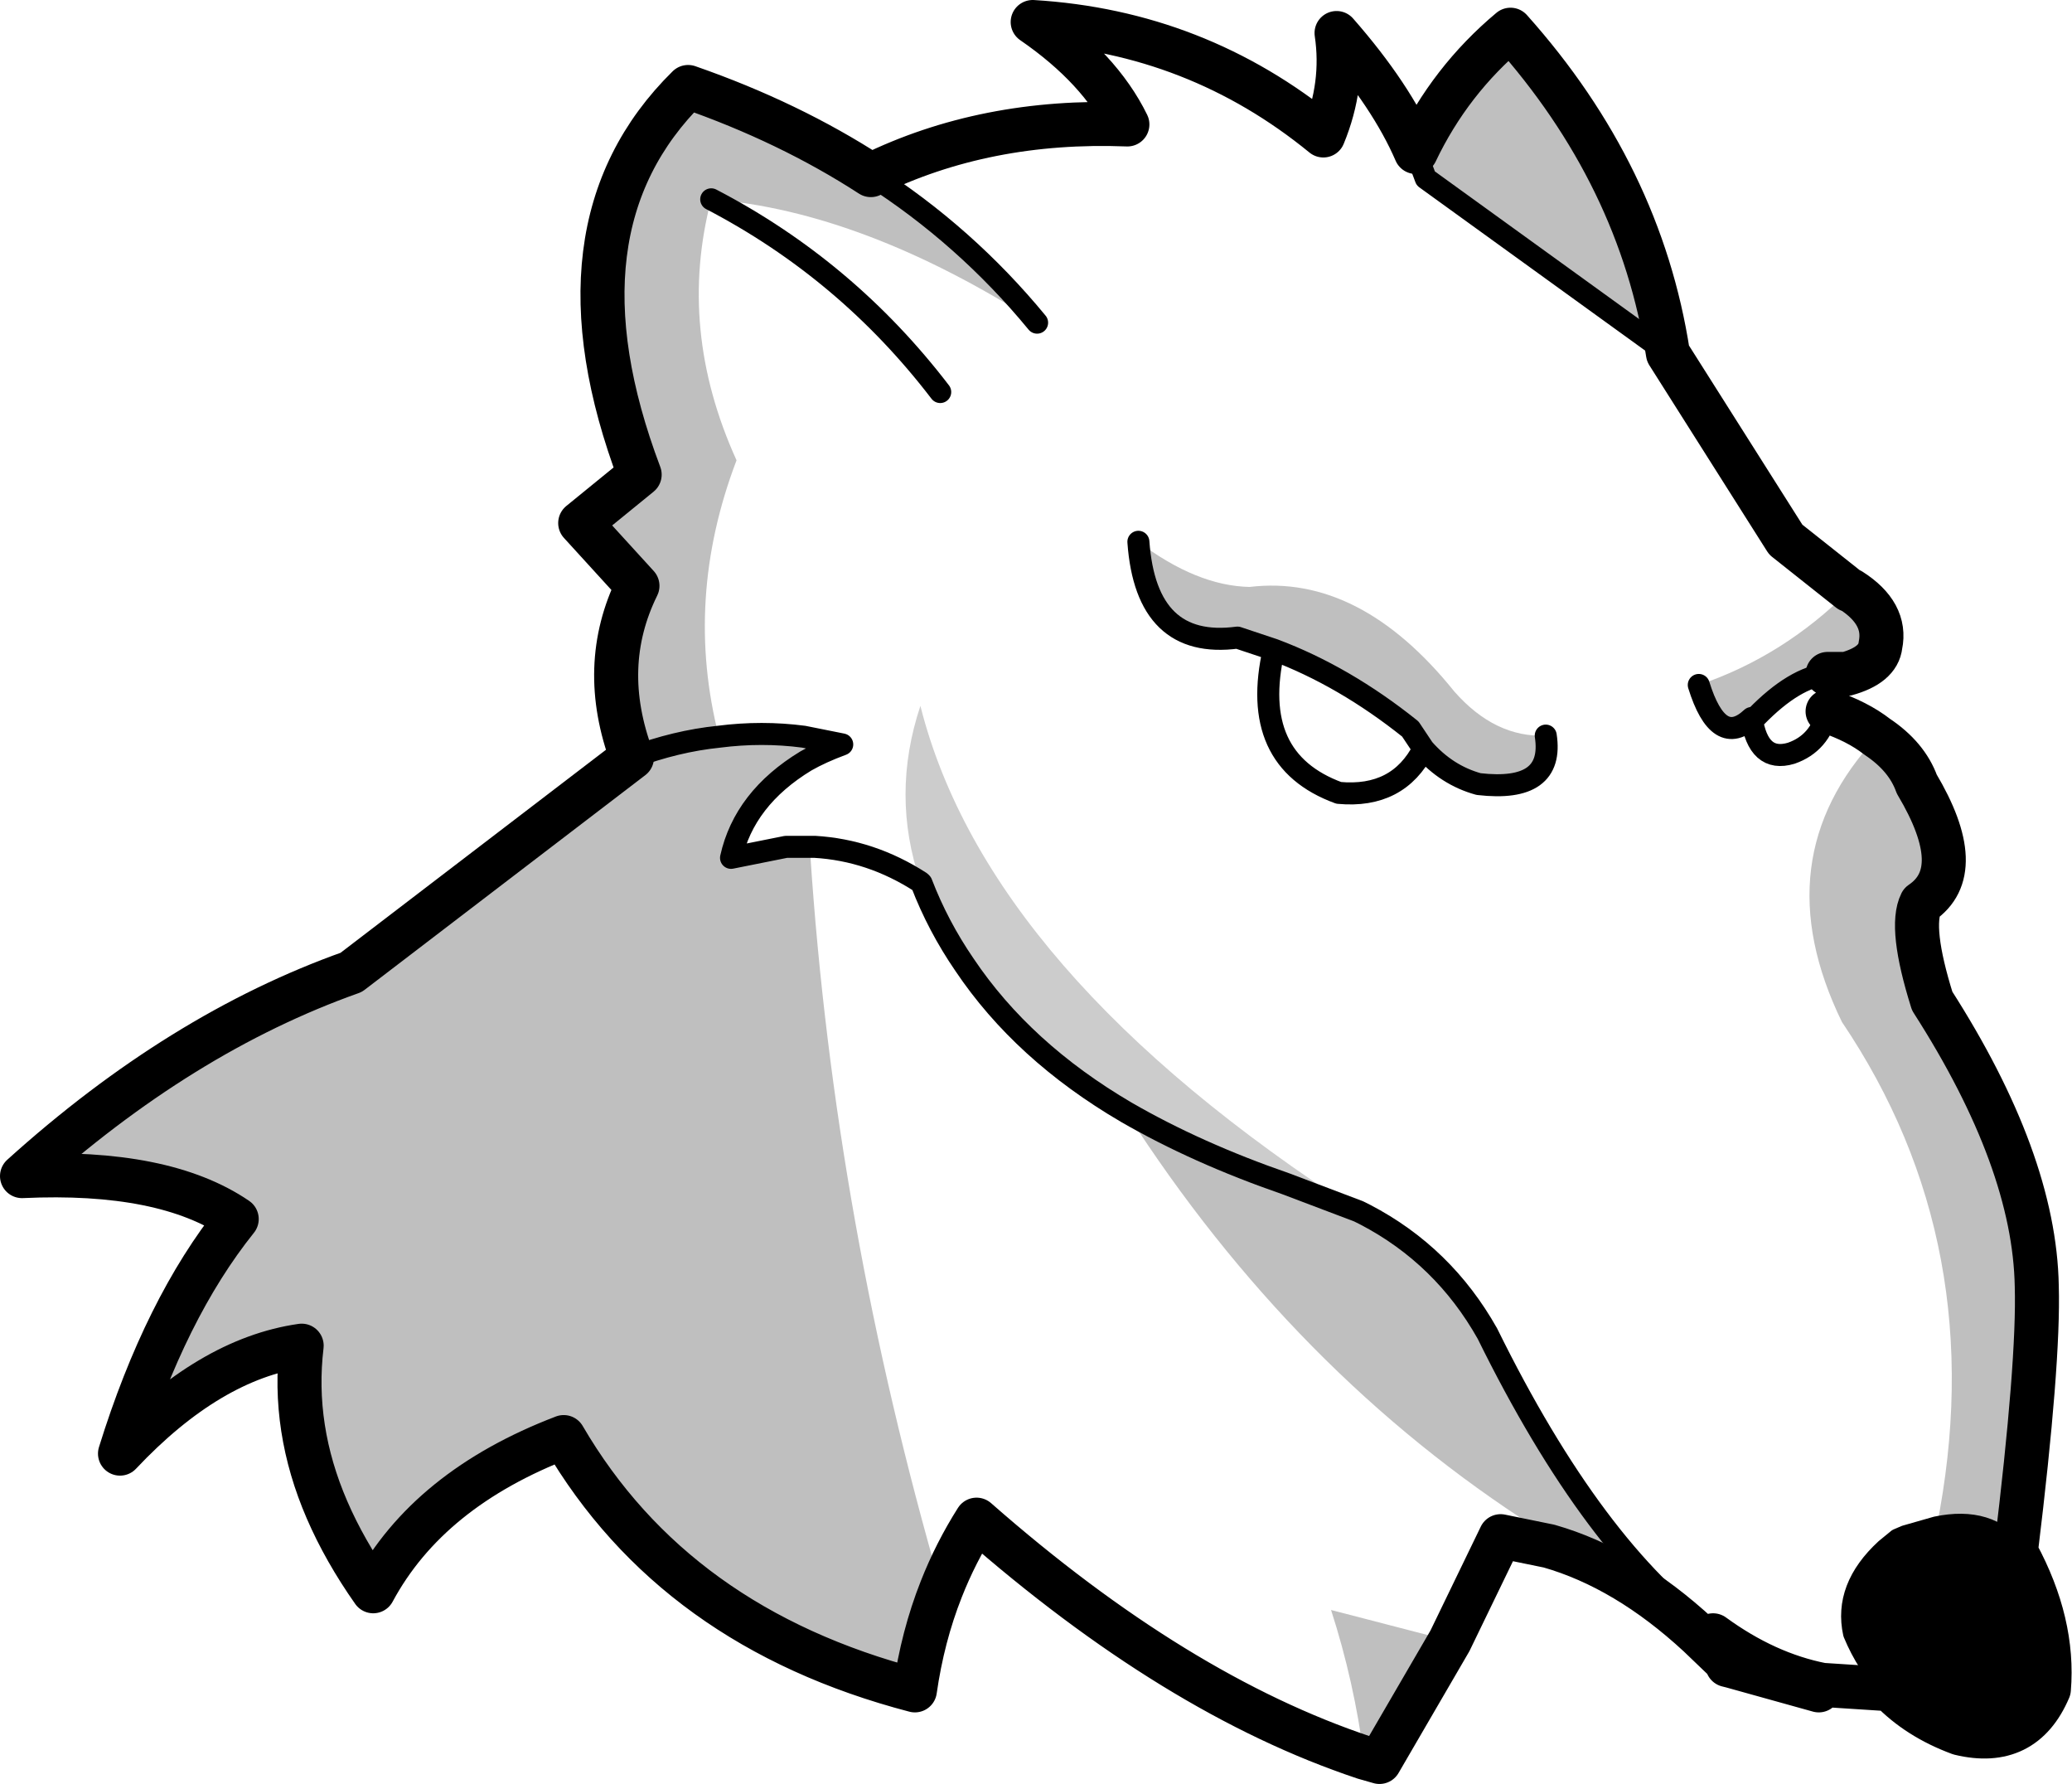 <?xml version="1.0" encoding="UTF-8" standalone="no"?>
<svg xmlns:xlink="http://www.w3.org/1999/xlink" height="81.0px" width="94.1px" xmlns="http://www.w3.org/2000/svg">
  <g transform="matrix(1.0, 0.0, 0.0, 1.0, -175.35, -66.2)">
    <path d="M258.35 96.8 Q256.85 96.95 255.1 98.75 L254.9 98.8 Q253.4 100.2 252.5 97.3 256.35 96.0 259.35 93.0 L259.4 93.0 Q261.05 94.05 260.75 95.5 260.65 96.4 259.2 96.8 L258.35 96.8 M251.1 82.25 L240.1 74.3 239.65 73.1 Q241.2 69.85 243.95 67.55 249.85 74.15 251.1 82.25 M214.9 74.15 Q219.2 76.9 222.45 80.85 214.55 75.8 207.65 75.25 206.1 81.15 208.8 87.1 206.4 93.4 208.0 99.65 206.05 99.85 204.05 100.6 206.05 99.85 208.0 99.65 209.95 99.4 211.85 99.65 L213.6 100.0 Q212.65 100.35 211.95 100.75 209.15 102.45 208.55 105.15 L211.05 104.65 212.15 104.65 212.35 104.65 212.15 105.0 Q213.25 121.65 218.1 138.35 217.25 140.5 216.9 142.95 206.0 140.1 200.95 131.45 194.8 133.8 192.3 138.45 191.0 136.6 190.2 134.75 188.6 131.05 189.05 127.3 184.85 127.9 180.8 132.2 182.85 125.6 186.1 121.55 182.8 119.3 176.35 119.6 183.55 113.1 191.3 110.35 L204.05 100.6 Q202.5 96.45 204.3 92.8 L201.7 89.95 204.4 87.75 Q200.15 76.5 206.6 70.15 211.2 71.75 214.9 74.15 M245.55 99.6 Q245.95 102.2 242.5 101.8 241.05 101.4 240.0 100.2 L239.4 99.3 Q236.4 96.9 233.2 95.7 L231.55 95.15 Q227.4 95.7 227.05 90.8 229.7 92.8 232.1 92.85 237.1 92.25 241.4 97.6 243.25 99.7 245.55 99.6 M226.5 116.7 Q229.7 118.55 233.75 119.95 L237.05 121.2 237.35 121.35 Q240.9 123.2 242.9 126.75 247.75 136.6 253.15 140.45 L253.7 141.6 252.5 140.45 Q249.2 137.4 245.7 136.4 L245.15 135.6 Q234.1 128.55 226.5 116.7 M237.3 146.0 Q236.85 142.55 235.8 139.3 L241.2 140.7 238.0 146.2 237.3 146.0 M263.3 135.55 Q265.85 122.75 259.0 112.6 255.4 105.2 260.6 99.65 261.95 100.55 262.4 101.8 264.75 105.75 262.6 107.2 262.05 108.3 263.1 111.65 267.75 118.9 267.85 124.6 267.95 128.05 266.9 136.65 265.7 135.05 263.3 135.55" fill="#000000" fill-opacity="0.251" fill-rule="evenodd" stroke="none"/>
    <path d="M237.05 121.2 L233.75 119.95 Q229.7 118.55 226.5 116.7 221.8 113.95 219.15 110.0 217.95 108.25 217.2 106.3 L217.15 106.25 Q215.8 102.3 217.15 98.25 220.2 110.35 237.05 121.2" fill="#000000" fill-opacity="0.2" fill-rule="evenodd" stroke="none"/>
    <path d="M266.9 136.65 L266.95 136.75 Q268.65 139.9 268.4 142.9 267.25 145.6 264.35 144.9 262.45 144.2 261.2 142.9 260.15 141.8 259.55 140.35 259.1 138.3 261.0 136.55 L261.55 136.1 261.9 135.95 263.3 135.55 Q265.7 135.05 266.9 136.65" fill="#000000" fill-rule="evenodd" stroke="none"/>
    <path d="M254.9 98.8 Q255.2 100.85 256.7 100.4 258.0 99.95 258.35 98.5 L258.35 96.8 Q256.85 96.95 255.1 98.75 L254.9 98.8 Q253.4 100.2 252.5 97.3 M251.1 82.25 L240.1 74.3 239.65 73.1 M214.9 74.15 Q219.2 76.9 222.45 80.85 M207.65 75.25 Q213.8 78.45 218.05 84.0 M204.05 100.6 Q206.05 99.85 208.0 99.65 209.95 99.4 211.85 99.65 L213.6 100.0 Q212.65 100.35 211.95 100.75 209.15 102.45 208.55 105.15 L211.05 104.65 212.15 104.65 212.35 104.65 Q214.9 104.8 217.15 106.25 L217.2 106.3 Q217.95 108.25 219.15 110.0 221.8 113.95 226.5 116.7 229.7 118.55 233.75 119.95 L237.05 121.2 237.35 121.35 Q240.9 123.2 242.9 126.75 247.75 136.6 253.15 140.45 M227.05 90.8 Q227.4 95.7 231.55 95.15 L233.2 95.7 Q236.4 96.9 239.4 99.3 L240.0 100.2 Q241.05 101.4 242.5 101.8 245.95 102.2 245.55 99.6 M233.2 95.7 Q232.05 100.7 236.15 102.2 238.85 102.45 240.0 100.2 M261.2 142.9 Q260.15 141.8 259.55 140.35 259.1 138.3 261.0 136.55 L261.55 136.1 261.9 135.95 263.3 135.55 Q265.7 135.05 266.9 136.65" fill="none" stroke="#000000" stroke-linecap="round" stroke-linejoin="round" stroke-width="1.0"/>
    <path d="M259.35 93.0 L256.45 90.7 251.1 82.25 Q249.85 74.15 243.95 67.55 241.2 69.85 239.65 73.1 238.55 70.55 236.05 67.7 236.4 70.05 235.45 72.35 229.7 67.65 222.25 67.2 225.3 69.3 226.55 71.85 220.1 71.6 214.9 74.15 211.2 71.75 206.6 70.15 200.15 76.5 204.4 87.75 L201.7 89.95 204.3 92.8 Q202.5 96.45 204.05 100.6 L191.3 110.35 Q183.55 113.1 176.35 119.6 182.8 119.3 186.1 121.55 182.85 125.6 180.8 132.2 184.85 127.9 189.05 127.3 188.6 131.05 190.2 134.75 191.0 136.6 192.3 138.45 194.8 133.8 200.95 131.45 206.0 140.1 216.9 142.95 217.25 140.5 218.1 138.35 218.75 136.7 219.7 135.2 228.75 143.15 237.3 146.0 L238.0 146.2 241.2 140.7 243.5 135.95 245.7 136.4 Q249.2 137.4 252.5 140.45 L253.7 141.6 253.15 140.45 Q255.55 142.2 258.1 142.7 L257.95 142.95 254.0 141.85 253.8 141.8 253.7 141.6 254.0 141.85 M259.35 93.0 L259.4 93.0 Q261.05 94.05 260.75 95.5 260.65 96.4 259.2 96.8 L258.35 96.8 M260.6 99.65 Q259.7 98.95 258.35 98.5 M260.6 99.65 Q261.95 100.55 262.4 101.8 264.75 105.75 262.6 107.2 262.05 108.3 263.1 111.65 267.75 118.9 267.85 124.6 267.95 128.05 266.9 136.65 L266.95 136.75 Q268.65 139.9 268.4 142.9 267.25 145.6 264.35 144.9 262.45 144.2 261.2 142.9 L258.1 142.7" fill="none" stroke="#000000" stroke-linecap="round" stroke-linejoin="round" stroke-width="2.0"/>
  </g>
</svg>
